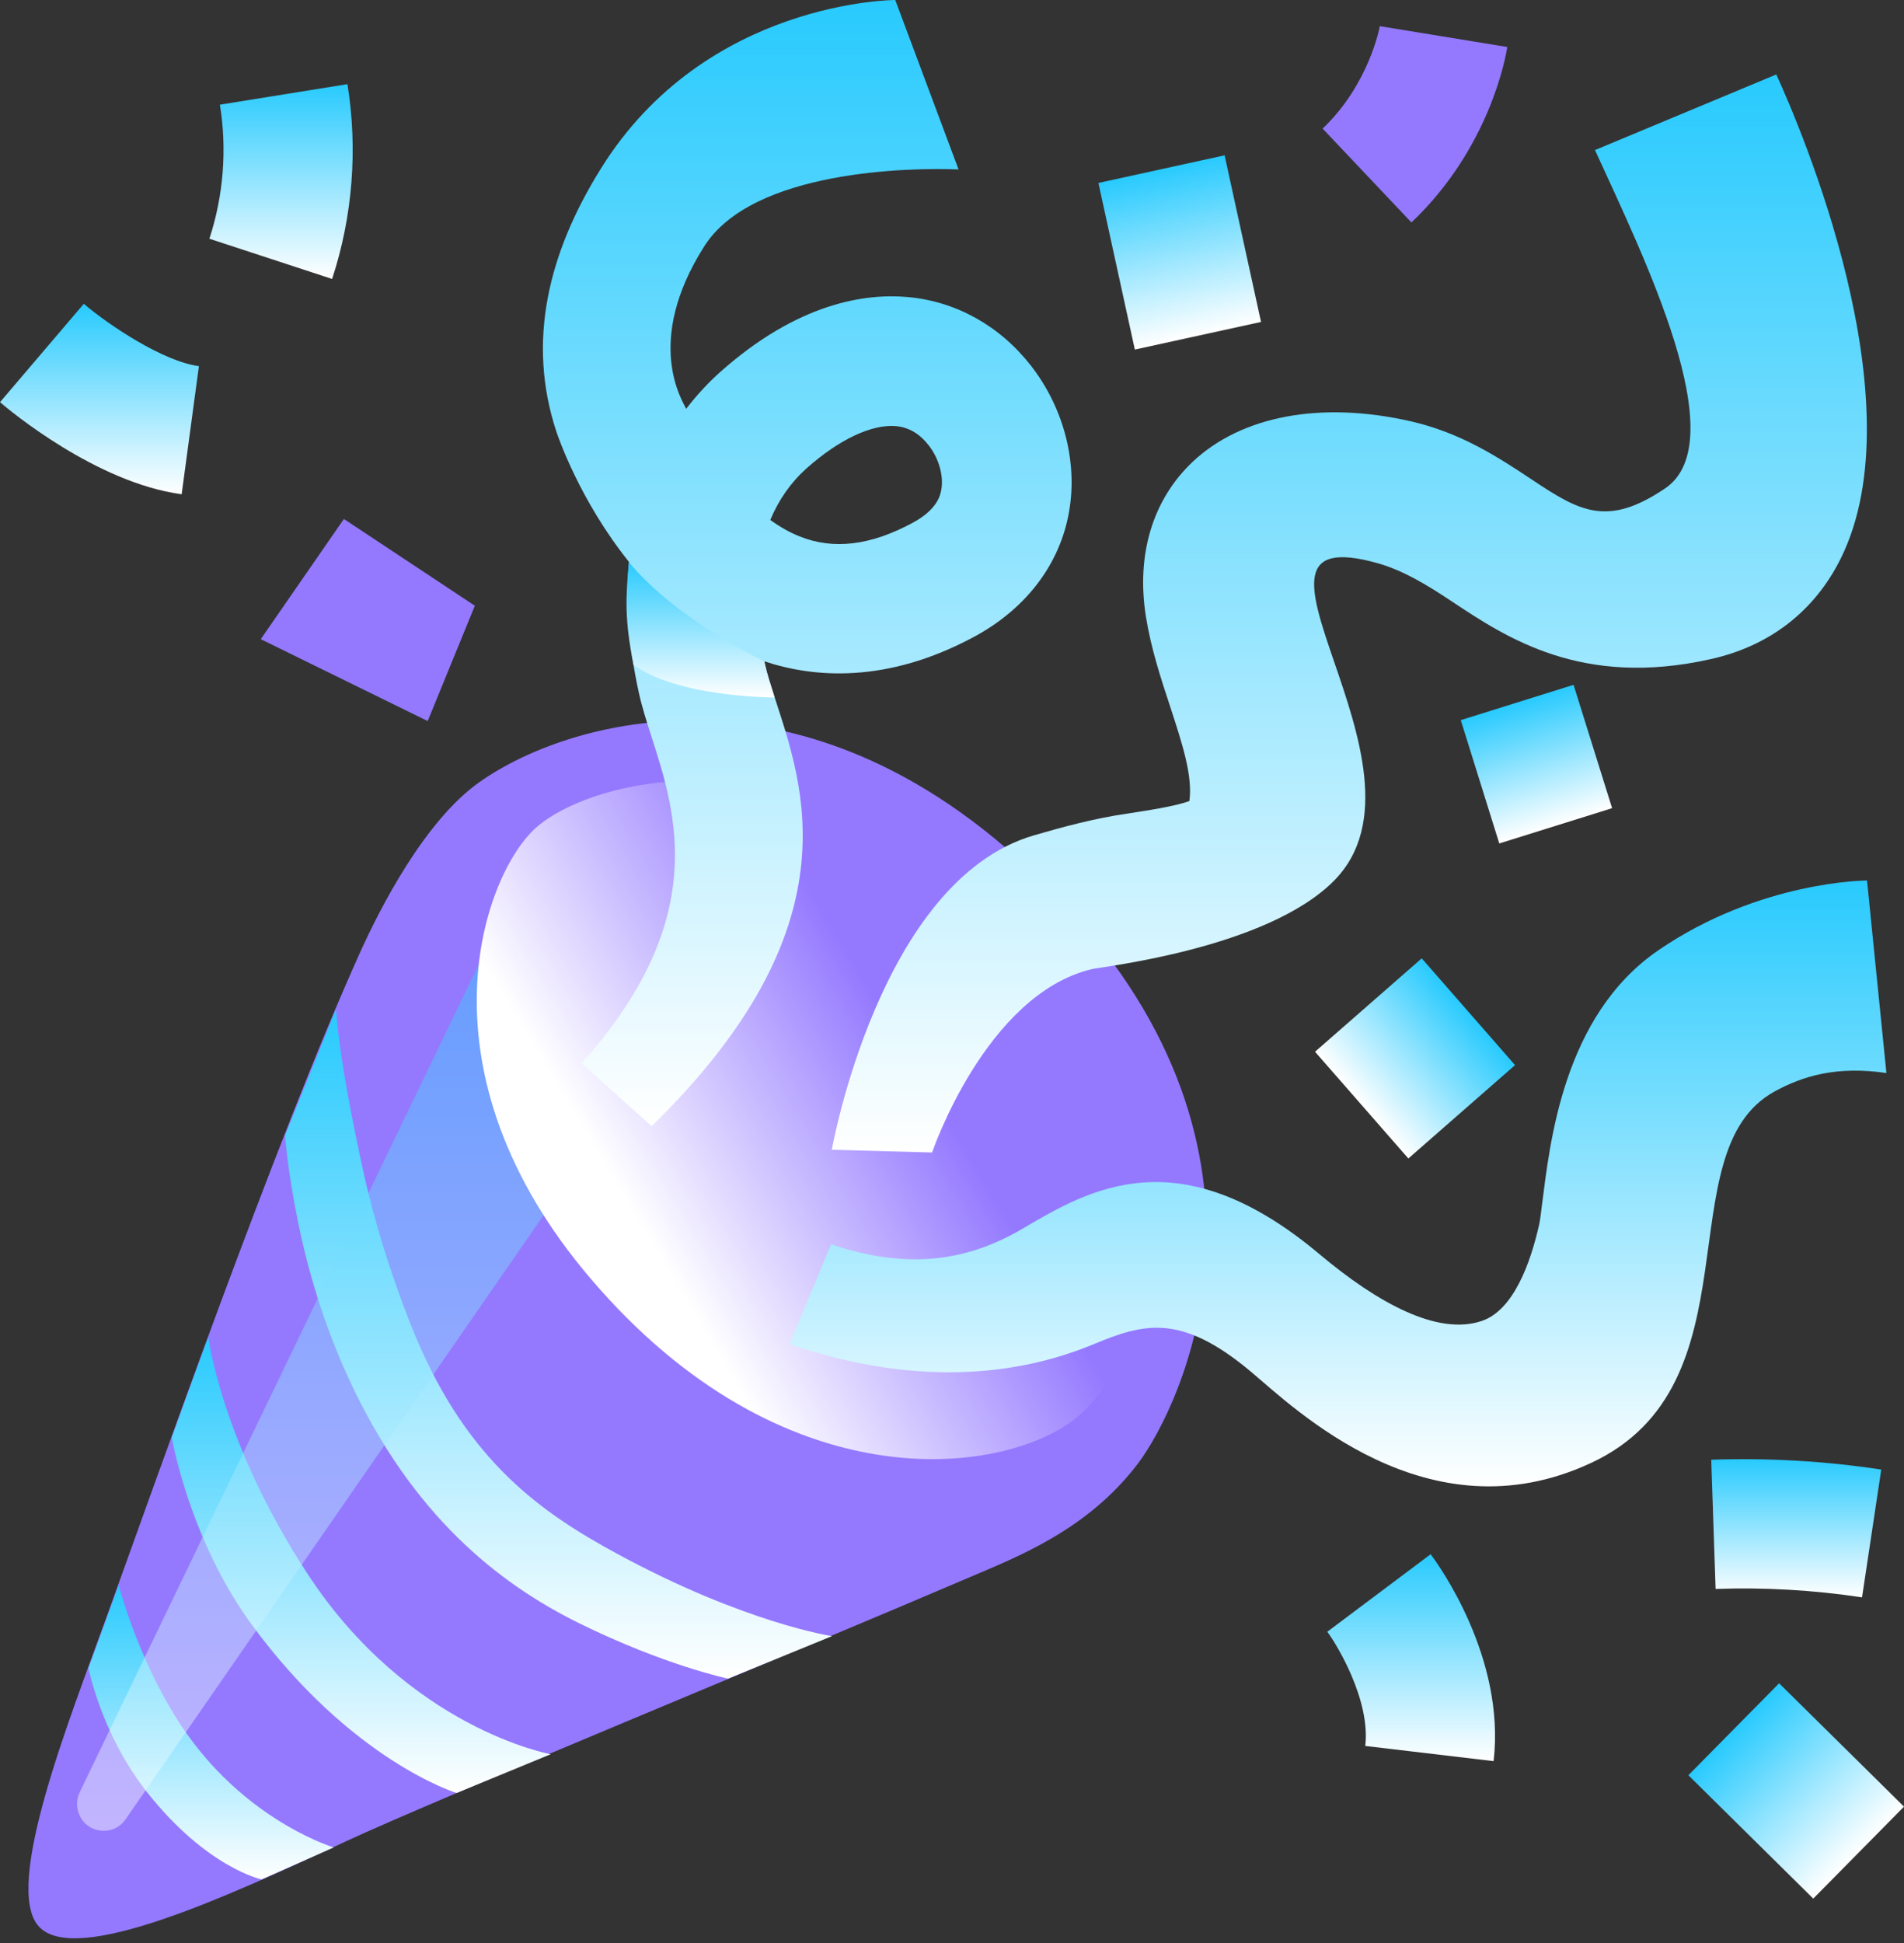 <svg width="100" height="102" viewBox="0 0 100 102" fill="none" xmlns="http://www.w3.org/2000/svg">
<rect x="0" y="0" width="100" height="102" fill="#333333" stroke="none"/>
<path d="M2.044 101.137C3.968 103.223 11.897 99.585 18.155 96.668C22.844 94.489 41.609 86.789 50.937 82.795C53.456 81.719 57.119 80.311 59.756 76.843C62.096 73.756 68.303 60.647 55.804 47.367C43.119 33.885 30.052 37.608 25.168 41.067C22.293 43.102 19.953 47.69 18.901 50.022C14.458 59.875 8.123 77.928 5.546 85.026C3.655 90.257 0.136 99.068 2.044 101.137Z" fill="#9479FF"/>
<path d="M17.646 52.99C17.765 54.466 18.062 56.865 19.079 61.487C19.775 64.658 20.911 67.982 21.835 70.178C24.608 76.784 28.5 79.447 32.443 81.584C39.142 85.213 43.696 85.891 43.696 85.891L38.235 88.121C38.235 88.121 34.928 87.434 30.416 85.213C26.117 83.093 21.64 79.506 18.367 72.485C16.951 69.441 16.128 66.49 15.653 64.149C15.068 61.249 14.975 59.604 14.975 59.604L17.646 52.99Z" fill="url(#paint0_linear_623_2538)"/>
<path d="M10.939 70.188C10.939 70.188 11.617 75.691 16.162 82.636C21.487 90.759 28.924 92.09 28.924 92.09L23.98 94.126C23.98 94.126 18.46 92.438 13.211 85.273C9.938 80.804 9.022 75.462 9.022 75.462L10.939 70.188Z" fill="url(#paint1_linear_623_2538)"/>
<path d="M6.233 83.228C6.233 83.228 7.471 87.977 10.184 91.522C13.415 95.753 17.527 96.983 17.527 96.983L13.737 98.661C13.737 98.661 10.862 98.059 7.716 94.074C5.325 91.047 4.647 87.57 4.647 87.57L6.233 83.228Z" fill="url(#paint2_linear_623_2538)"/>
<path opacity="0.44" d="M4.172 95.286C4.002 94.905 4.002 94.472 4.18 94.099L25.778 49.31L29.331 62.665L6.606 95.49C5.995 96.406 4.621 96.287 4.172 95.286Z" fill="url(#paint3_linear_623_2538)"/>
<path d="M31.044 67.15C41.135 78.954 52.625 77.478 56.449 74.493C60.282 71.5 63.309 61.214 53.261 49.606C42.729 37.446 30.806 40.914 28.051 43.543C25.295 46.172 21.784 56.322 31.044 67.15Z" fill="url(#paint4_linear_623_2538)"/>
<path d="M65.7 72.009C62.02 68.923 60.061 69.474 57.433 70.568C54.041 71.975 48.707 73.018 41.465 70.568L43.645 65.319C47.944 66.769 51.056 66.065 53.744 64.479C57.204 62.444 61.935 59.654 69.296 65.836C72.365 68.414 75.511 70.127 77.818 69.347C79.497 68.787 80.387 66.285 80.836 64.293C80.879 64.115 80.947 63.606 80.998 63.157C81.404 60.044 82.083 53.329 87.086 49.894C92.436 46.223 98.058 46.223 98.058 46.223L99.076 56.33C96.49 55.949 94.692 56.474 93.174 57.314C87.459 60.494 92.436 72.705 83.541 76.809C74.985 80.786 67.99 73.926 65.7 72.009Z" fill="url(#paint5_linear_623_2538)"/>
<path d="M34.224 59.12L30.544 55.821C37.302 48.275 35.521 42.729 34.224 38.693C33.961 37.879 33.715 37.107 33.554 36.369C32.977 33.757 32.859 31.485 33.037 29.501C30.442 26.27 29.297 22.887 29.221 22.658C27.644 17.884 28.831 13.228 31.553 8.861C37.056 0 47.02 0 47.02 0L50.344 8.895C47.817 8.793 39.532 8.921 36.988 12.931C33.774 17.985 35.886 21.106 36.038 21.462C36.657 20.656 37.285 20.012 37.845 19.512C41.906 15.908 45.434 15.39 47.681 15.594C50.208 15.823 52.498 17.095 54.134 19.181C55.923 21.47 56.661 24.447 56.093 27.152C55.542 29.789 53.786 32.019 51.149 33.435C46.545 35.911 42.712 35.572 40.143 34.716C40.16 34.775 40.168 34.843 40.185 34.902C40.278 35.326 40.465 35.92 40.685 36.607C42.186 41.253 44.976 48.631 34.224 59.12ZM40.456 27.296C40.948 27.652 41.465 27.949 42 28.161C43.78 28.873 45.722 28.636 47.927 27.449C49.224 26.753 49.377 26.007 49.428 25.761C49.581 25.023 49.326 24.082 48.775 23.378C48.292 22.759 47.732 22.437 47.062 22.369C45.79 22.259 44.069 23.065 42.347 24.599C41.525 25.337 40.897 26.244 40.456 27.296Z" fill="url(#paint6_linear_623_2538)"/>
<path d="M48.953 60.502L43.687 60.358C43.687 60.358 46.188 46.231 54.287 43.857C55.804 43.416 57.466 42.966 59.137 42.721C60.129 42.568 61.698 42.339 62.469 42.051C62.648 40.719 62.088 39.023 61.46 37.099C60.968 35.606 60.46 34.071 60.188 32.392C59.663 29.119 60.536 26.228 62.648 24.235C65.225 21.818 69.389 21.047 74.087 22.115C76.766 22.726 78.742 24.04 80.48 25.193C82.965 26.847 84.415 27.686 87.45 25.642C91.122 23.166 86.323 13.474 83.77 7.878L93.293 3.909C94.573 6.707 100.755 21.106 96.676 29.323C95.302 32.087 92.937 33.919 89.833 34.605C83.083 36.115 79.132 33.486 76.249 31.57C74.884 30.662 73.688 29.95 72.391 29.577C63.377 27.008 75.96 40.27 70.067 46.231C66.531 49.801 57.89 50.742 57.331 50.878C51.768 52.218 48.953 60.502 48.953 60.502Z" fill="url(#paint7_linear_623_2538)"/>
<path d="M33.028 29.501C32.867 31.366 32.791 32.477 33.274 34.903C35.606 36.615 40.685 36.615 40.685 36.615C40.465 35.928 40.27 35.335 40.185 34.911C40.168 34.852 40.16 34.784 40.143 34.724C34.978 32.147 33.028 29.501 33.028 29.501Z" fill="url(#paint8_linear_623_2538)"/>
<path d="M22.463 37.853L13.695 33.554L18.062 27.245L24.939 31.799L22.463 37.853Z" fill="#9479FF"/>
<path d="M9.54 25.947C5.062 25.345 0.5 21.546 0 21.113L4.401 15.949C5.732 17.077 8.556 18.968 10.447 19.222L9.54 25.947Z" fill="url(#paint9_linear_623_2538)"/>
<path d="M17.443 14.644L10.998 12.533C11.736 10.277 11.931 7.844 11.549 5.495L18.248 4.418C18.799 7.827 18.52 11.363 17.443 14.644Z" fill="url(#paint10_linear_623_2538)"/>
<path d="M57.69 9.604L64.317 8.154L66.23 16.901L59.603 18.351L57.69 9.604Z" fill="url(#paint11_linear_623_2538)"/>
<path d="M74.129 11.677L69.465 6.75C71.907 4.435 72.467 1.408 72.467 1.374L79.166 2.468C79.081 3.002 78.225 7.802 74.129 11.677Z" fill="#9479FF"/>
<path d="M76.721 37.803L82.645 35.951L84.669 42.426L78.744 44.278L76.721 37.803Z" fill="url(#paint12_linear_623_2538)"/>
<path d="M78.445 92.453L71.704 91.656C71.992 89.256 70.203 86.314 69.711 85.661L75.138 81.591C75.545 82.125 79.081 87.018 78.445 92.453Z" fill="url(#paint13_linear_623_2538)"/>
<path d="M97.796 83.855C95.26 83.473 92.665 83.321 90.105 83.414L89.876 76.63C92.852 76.528 95.862 76.698 98.805 77.147L97.796 83.855Z" fill="url(#paint14_linear_623_2538)"/>
<path d="M88.675 93.193L93.441 88.366L100 94.842L95.234 99.669L88.675 93.193Z" fill="url(#paint15_linear_623_2538)"/>
<path d="M74.671 50.31L79.572 55.914L73.968 60.816L69.067 55.212L74.671 50.31Z" fill="url(#paint16_linear_623_2538)"/>
<defs>
<linearGradient id="paint0_linear_623_2538" x1="29.335" y1="52.99" x2="29.335" y2="88.121" gradientUnits="userSpaceOnUse">
<stop stop-color="#28CAFE"/>
<stop offset="1" stop-color="white"/>
</linearGradient>
<linearGradient id="paint1_linear_623_2538" x1="18.973" y1="70.188" x2="18.973" y2="94.126" gradientUnits="userSpaceOnUse">
<stop stop-color="#28CAFE"/>
<stop offset="1" stop-color="white"/>
</linearGradient>
<linearGradient id="paint2_linear_623_2538" x1="11.087" y1="83.228" x2="11.087" y2="98.661" gradientUnits="userSpaceOnUse">
<stop stop-color="#28CAFE"/>
<stop offset="1" stop-color="white"/>
</linearGradient>
<linearGradient id="paint3_linear_623_2538" x1="16.688" y1="49.31" x2="16.688" y2="96.112" gradientUnits="userSpaceOnUse">
<stop stop-color="#28CAFE"/>
<stop offset="1" stop-color="white"/>
</linearGradient>
<linearGradient id="paint4_linear_623_2538" x1="58.801" y1="49.045" x2="33.56" y2="64.19" gradientUnits="userSpaceOnUse">
<stop offset="0.432" stop-color="#9479FF"/>
<stop offset="1" stop-color="white"/>
</linearGradient>
<linearGradient id="paint5_linear_623_2538" x1="70.271" y1="46.223" x2="70.271" y2="78.028" gradientUnits="userSpaceOnUse">
<stop stop-color="#28CAFE"/>
<stop offset="1" stop-color="white"/>
</linearGradient>
<linearGradient id="paint6_linear_623_2538" x1="42.398" y1="0" x2="42.398" y2="59.12" gradientUnits="userSpaceOnUse">
<stop stop-color="#28CAFE"/>
<stop offset="1" stop-color="white"/>
</linearGradient>
<linearGradient id="paint7_linear_623_2538" x1="70.868" y1="3.909" x2="70.868" y2="60.502" gradientUnits="userSpaceOnUse">
<stop stop-color="#28CAFE"/>
<stop offset="1" stop-color="white"/>
</linearGradient>
<linearGradient id="paint8_linear_623_2538" x1="36.795" y1="29.501" x2="36.795" y2="36.615" gradientUnits="userSpaceOnUse">
<stop stop-color="#28CAFE"/>
<stop offset="1" stop-color="white"/>
</linearGradient>
<linearGradient id="paint9_linear_623_2538" x1="5.223" y1="15.949" x2="5.223" y2="25.947" gradientUnits="userSpaceOnUse">
<stop stop-color="#28CAFE"/>
<stop offset="1" stop-color="white"/>
</linearGradient>
<linearGradient id="paint10_linear_623_2538" x1="14.761" y1="4.418" x2="14.761" y2="14.644" gradientUnits="userSpaceOnUse">
<stop stop-color="#28CAFE"/>
<stop offset="1" stop-color="white"/>
</linearGradient>
<linearGradient id="paint11_linear_623_2538" x1="61.003" y1="8.879" x2="62.916" y2="17.626" gradientUnits="userSpaceOnUse">
<stop stop-color="#28CAFE"/>
<stop offset="1" stop-color="white"/>
</linearGradient>
<linearGradient id="paint12_linear_623_2538" x1="79.683" y1="36.877" x2="81.706" y2="43.352" gradientUnits="userSpaceOnUse">
<stop stop-color="#28CAFE"/>
<stop offset="1" stop-color="white"/>
</linearGradient>
<linearGradient id="paint13_linear_623_2538" x1="74.116" y1="81.591" x2="74.116" y2="92.453" gradientUnits="userSpaceOnUse">
<stop stop-color="#28CAFE"/>
<stop offset="1" stop-color="white"/>
</linearGradient>
<linearGradient id="paint14_linear_623_2538" x1="94.34" y1="76.602" x2="94.34" y2="83.855" gradientUnits="userSpaceOnUse">
<stop stop-color="#28CAFE"/>
<stop offset="1" stop-color="white"/>
</linearGradient>
<linearGradient id="paint15_linear_623_2538" x1="91.058" y1="90.78" x2="97.617" y2="97.256" gradientUnits="userSpaceOnUse">
<stop stop-color="#28CAFE"/>
<stop offset="1" stop-color="white"/>
</linearGradient>
<linearGradient id="paint16_linear_623_2538" x1="77.121" y1="53.112" x2="71.517" y2="58.014" gradientUnits="userSpaceOnUse">
<stop stop-color="#28CAFE"/>
<stop offset="1" stop-color="white"/>
</linearGradient>
</defs>
</svg>
